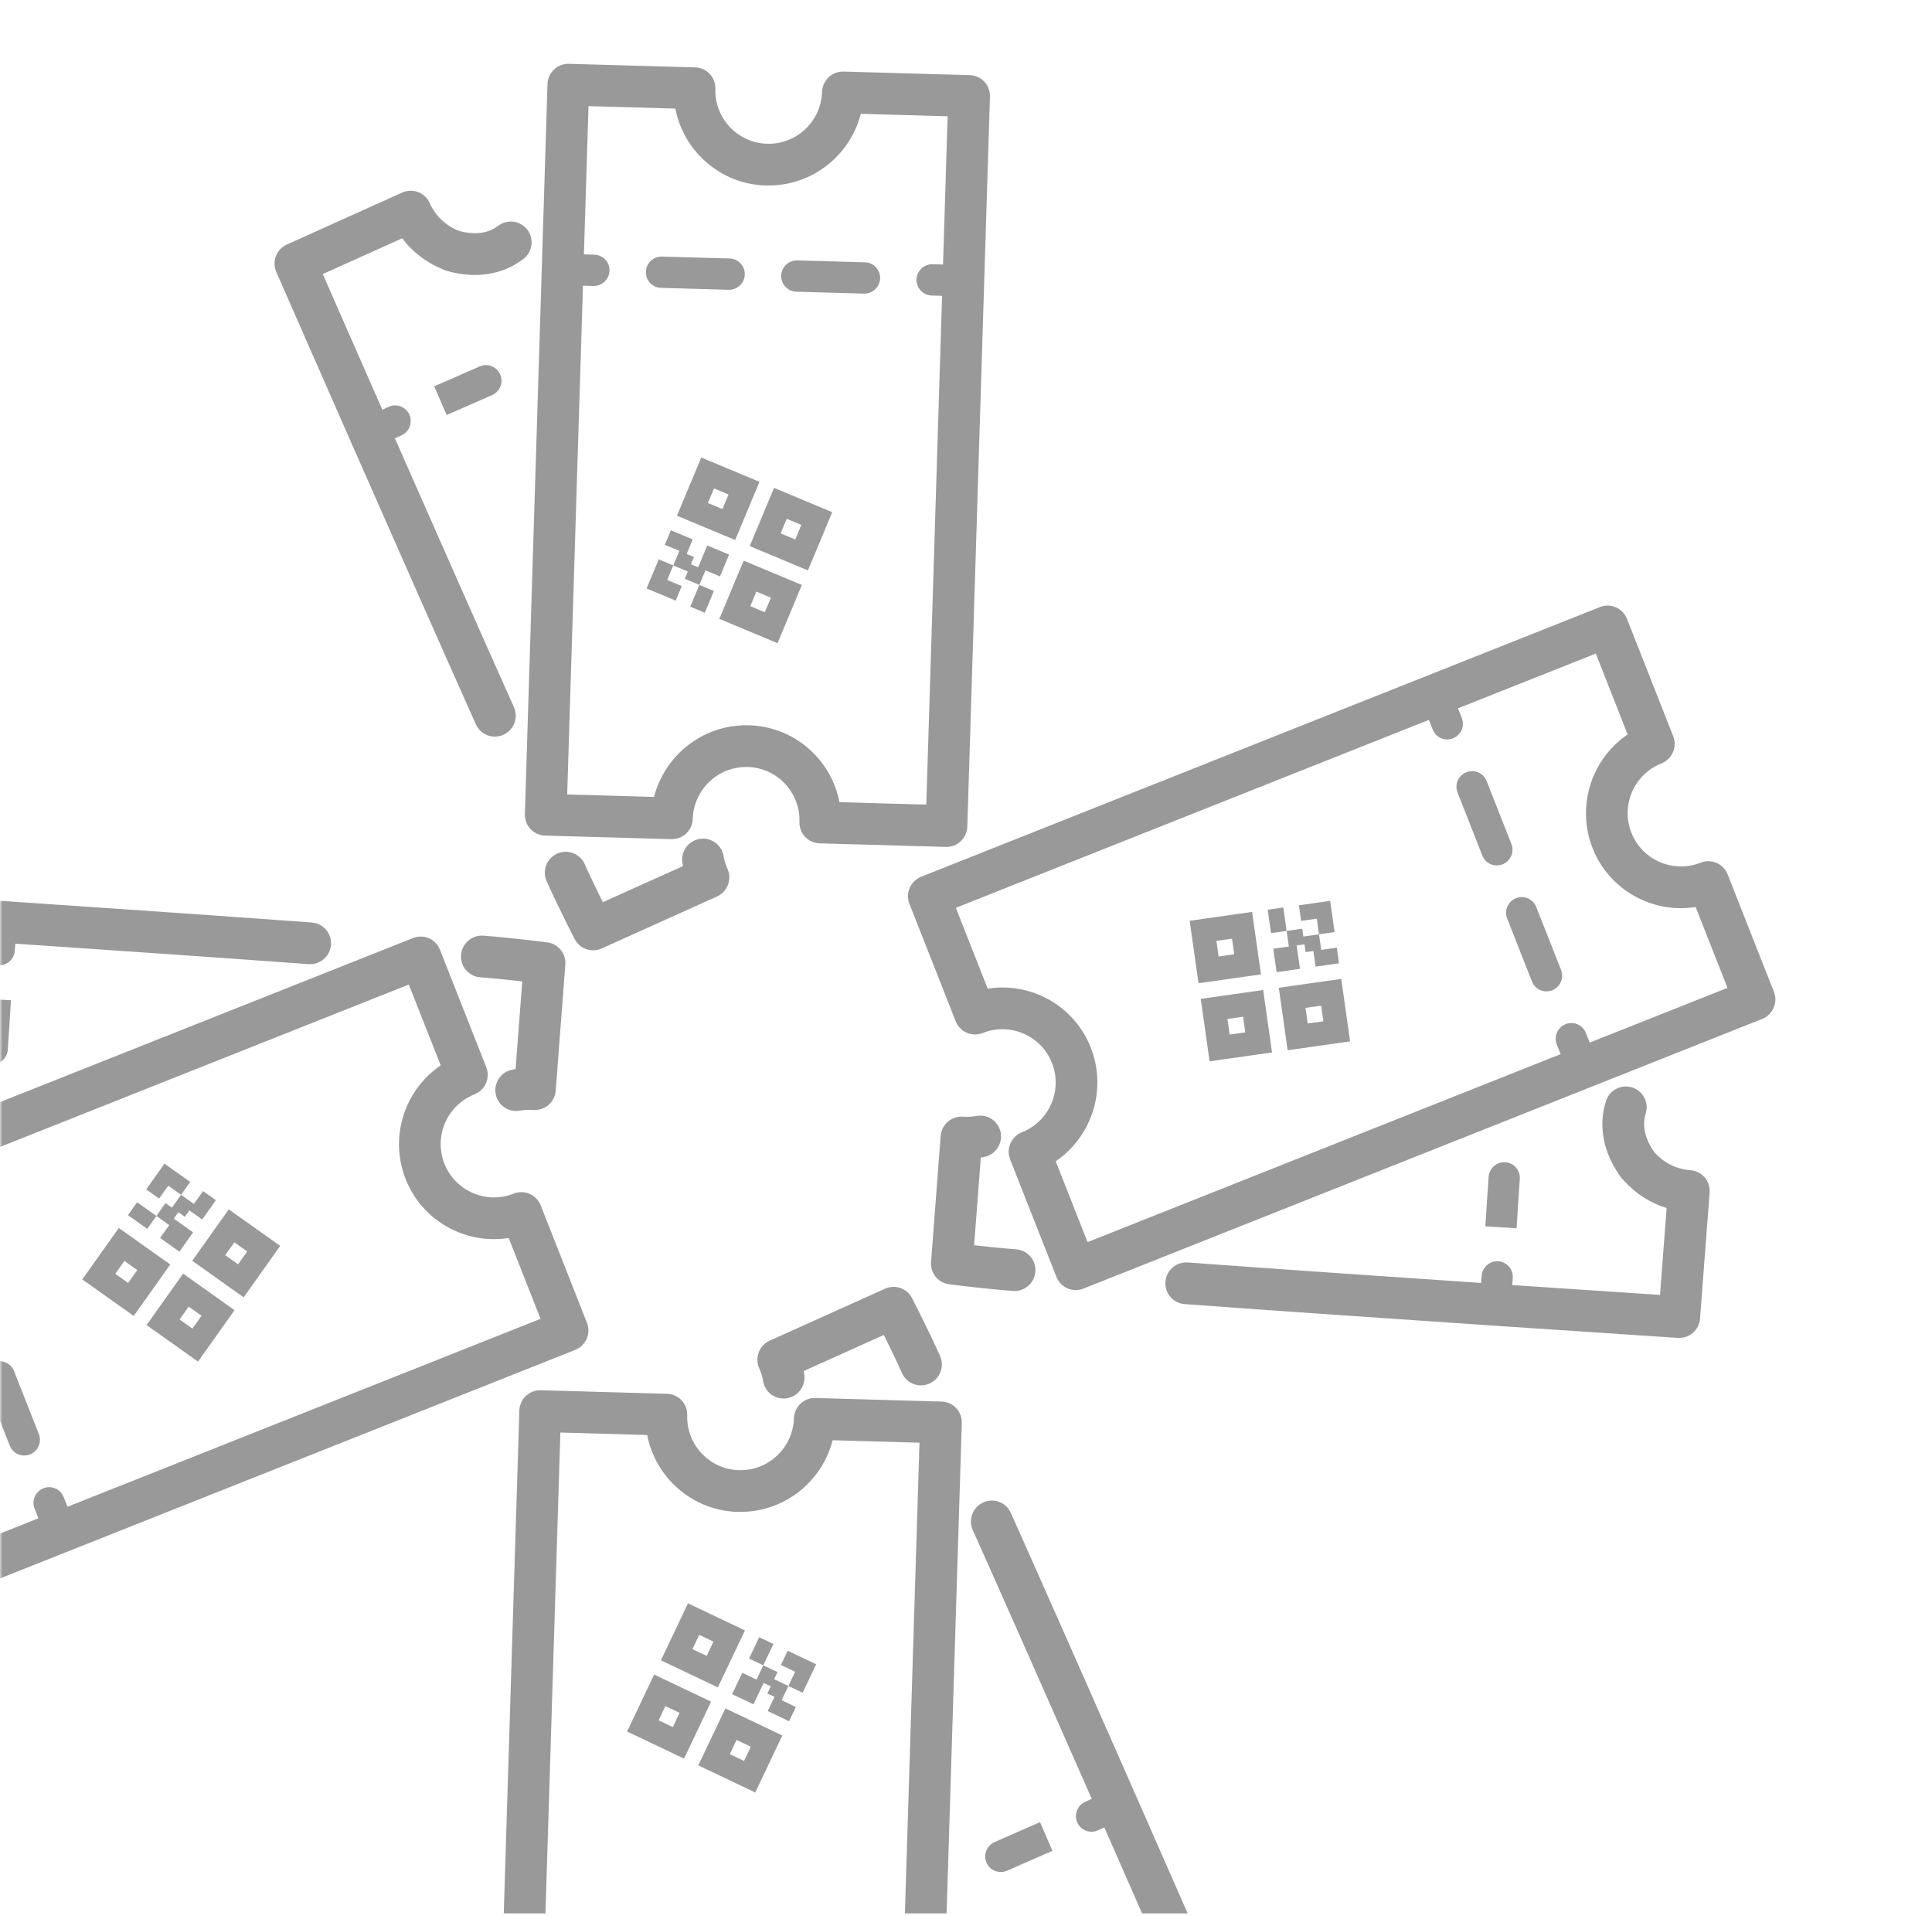 <svg xmlns="http://www.w3.org/2000/svg" xmlns:xlink="http://www.w3.org/1999/xlink" width="482" zoomAndPan="magnify" viewBox="0 0 361.5 358.5" height="478" preserveAspectRatio="xMidYMid meet" version="1.0"><defs><filter x="0%" y="0%" width="100%" height="100%" id="843566000a"><feColorMatrix values="0 0 0 0 1 0 0 0 0 1 0 0 0 0 1 0 0 0 1 0" color-interpolation-filters="sRGB"/></filter><clipPath id="dbcb7b172a"><path d="M 0.004 0 L 361 0 L 361 358 L 0.004 358 Z M 0.004 0 " clip-rule="nonzero"/></clipPath><mask id="fb5a780179"><g filter="url(#843566000a)"><rect x="-36.15" width="433.8" fill="#000000" y="-35.85" height="430.2" fill-opacity="0.4"/></g></mask><clipPath id="900fa6f797"><path d="M 0.004 0 L 361 0 L 361 358 L 0.004 358 Z M 0.004 0 " clip-rule="nonzero"/></clipPath><clipPath id="3519667b88"><path d="M 92 260 L 180 260 L 180 358 L 92 358 Z M 92 260 " clip-rule="nonzero"/></clipPath><clipPath id="16b4d8e4e6"><path d="M 269.332 310.773 L 167.82 455.449 L 29.895 358.672 L 131.402 214 Z M 269.332 310.773 " clip-rule="nonzero"/></clipPath><clipPath id="6cd4aab2de"><path d="M 269.332 310.773 L 167.82 455.449 L 29.895 358.672 L 131.402 214 Z M 269.332 310.773 " clip-rule="nonzero"/></clipPath><clipPath id="d9f9c64230"><path d="M 269.332 310.773 L 167.82 455.449 L 29.895 358.672 L 131.402 214 Z M 269.332 310.773 " clip-rule="nonzero"/></clipPath><clipPath id="777318fb06"><path d="M 178 280 L 227 280 L 227 358 L 178 358 Z M 178 280 " clip-rule="nonzero"/></clipPath><clipPath id="fed3ab2efa"><path d="M 269.332 310.773 L 167.82 455.449 L 29.895 358.672 L 131.402 214 Z M 269.332 310.773 " clip-rule="nonzero"/></clipPath><clipPath id="fc5db6a3ba"><path d="M 269.332 310.773 L 167.82 455.449 L 29.895 358.672 L 131.402 214 Z M 269.332 310.773 " clip-rule="nonzero"/></clipPath><clipPath id="5ebe8c506d"><path d="M 269.332 310.773 L 167.82 455.449 L 29.895 358.672 L 131.402 214 Z M 269.332 310.773 " clip-rule="nonzero"/></clipPath><clipPath id="d58e92c06e"><path d="M 141 240 L 177 240 L 177 262 L 141 262 Z M 141 240 " clip-rule="nonzero"/></clipPath><clipPath id="c944753345"><path d="M 269.332 310.773 L 167.82 455.449 L 29.895 358.672 L 131.402 214 Z M 269.332 310.773 " clip-rule="nonzero"/></clipPath><clipPath id="301f31dfeb"><path d="M 269.332 310.773 L 167.82 455.449 L 29.895 358.672 L 131.402 214 Z M 269.332 310.773 " clip-rule="nonzero"/></clipPath><clipPath id="c619d1996f"><path d="M 269.332 310.773 L 167.82 455.449 L 29.895 358.672 L 131.402 214 Z M 269.332 310.773 " clip-rule="nonzero"/></clipPath><clipPath id="8e1ee9ff18"><path d="M 184 340 L 197 340 L 197 351 L 184 351 Z M 184 340 " clip-rule="nonzero"/></clipPath><clipPath id="fc65d0b558"><path d="M 269.332 310.773 L 167.82 455.449 L 29.895 358.672 L 131.402 214 Z M 269.332 310.773 " clip-rule="nonzero"/></clipPath><clipPath id="9bdf9f6601"><path d="M 269.332 310.773 L 167.82 455.449 L 29.895 358.672 L 131.402 214 Z M 269.332 310.773 " clip-rule="nonzero"/></clipPath><clipPath id="86db0695fc"><path d="M 269.332 310.773 L 167.82 455.449 L 29.895 358.672 L 131.402 214 Z M 269.332 310.773 " clip-rule="nonzero"/></clipPath><clipPath id="c448864754"><path d="M 0.004 106 L 144 106 L 144 349 L 0.004 349 Z M 0.004 106 " clip-rule="nonzero"/></clipPath><clipPath id="17b15fd723"><path d="M 143.172 203.582 L 41.66 348.258 L -96.266 251.48 L 5.242 106.805 Z M 143.172 203.582 " clip-rule="nonzero"/></clipPath><clipPath id="f6c5567ef0"><path d="M 0.004 69 L 111 69 L 111 198 L 0.004 198 Z M 0.004 69 " clip-rule="nonzero"/></clipPath><clipPath id="c4c4602338"><path d="M 143.172 97.582 L 41.66 242.258 L -96.266 145.48 L 5.242 0.805 Z M 143.172 97.582 " clip-rule="nonzero"/></clipPath><clipPath id="4ffcbf3cf2"><path d="M 4.973 0.617 L -96.535 145.293 L 41.391 242.066 L 142.902 97.395 Z M 4.973 0.617 " clip-rule="nonzero"/></clipPath><clipPath id="720d6ab155"><path d="M 4.973 0.617 L -96.535 145.293 L 41.391 242.066 L 142.902 97.395 Z M 4.973 0.617 " clip-rule="nonzero"/></clipPath><clipPath id="4dd5323cba"><path d="M 0.004 148 L 8 148 L 8 167 L 0.004 167 Z M 0.004 148 " clip-rule="nonzero"/></clipPath><clipPath id="4acc110f47"><path d="M 143.172 97.582 L 41.66 242.258 L -96.266 145.48 L 5.242 0.805 Z M 143.172 97.582 " clip-rule="nonzero"/></clipPath><clipPath id="aaca1e06a7"><path d="M 4.973 0.617 L -96.535 145.293 L 41.391 242.066 L 142.902 97.395 Z M 4.973 0.617 " clip-rule="nonzero"/></clipPath><clipPath id="058051b04d"><path d="M 4.973 0.617 L -96.535 145.293 L 41.391 242.066 L 142.902 97.395 Z M 4.973 0.617 " clip-rule="nonzero"/></clipPath><clipPath id="7341aed08d"><path d="M 0.004 60 L 62 60 L 62 108 L 0.004 108 Z M 0.004 60 " clip-rule="nonzero"/></clipPath><clipPath id="712f4e7292"><path d="M 143.172 97.582 L 41.66 242.258 L -96.266 145.48 L 5.242 0.805 Z M 143.172 97.582 " clip-rule="nonzero"/></clipPath><clipPath id="40cf468c8c"><path d="M 4.973 0.617 L -96.535 145.293 L 41.391 242.066 L 142.902 97.395 Z M 4.973 0.617 " clip-rule="nonzero"/></clipPath><clipPath id="a9f6d816e6"><path d="M 4.973 0.617 L -96.535 145.293 L 41.391 242.066 L 142.902 97.395 Z M 4.973 0.617 " clip-rule="nonzero"/></clipPath><clipPath id="a665d181aa"><path d="M 86 69 L 106 69 L 106 102 L 86 102 Z M 86 69 " clip-rule="nonzero"/></clipPath><clipPath id="e93f072d79"><path d="M 143.172 97.582 L 41.66 242.258 L -96.266 145.48 L 5.242 0.805 Z M 143.172 97.582 " clip-rule="nonzero"/></clipPath><clipPath id="e4305c05ad"><path d="M 4.973 0.617 L -96.535 145.293 L 41.391 242.066 L 142.902 97.395 Z M 4.973 0.617 " clip-rule="nonzero"/></clipPath><clipPath id="4ec0d0a85f"><path d="M 4.973 0.617 L -96.535 145.293 L 41.391 242.066 L 142.902 97.395 Z M 4.973 0.617 " clip-rule="nonzero"/></clipPath><clipPath id="546f096e49"><path d="M 0.004 80 L 3 80 L 3 94 L 0.004 94 Z M 0.004 80 " clip-rule="nonzero"/></clipPath><clipPath id="8e34e7f0e3"><path d="M 143.172 97.582 L 41.66 242.258 L -96.266 145.48 L 5.242 0.805 Z M 143.172 97.582 " clip-rule="nonzero"/></clipPath><clipPath id="8345b3eb8e"><path d="M 4.973 0.617 L -96.535 145.293 L 41.391 242.066 L 142.902 97.395 Z M 4.973 0.617 " clip-rule="nonzero"/></clipPath><clipPath id="8b92beaa6e"><path d="M 4.973 0.617 L -96.535 145.293 L 41.391 242.066 L 142.902 97.395 Z M 4.973 0.617 " clip-rule="nonzero"/></clipPath><clipPath id="d222d84b73"><rect x="0" width="144" y="0" height="243"/></clipPath><clipPath id="560361c934"><path d="M 136 68 L 361 68 L 361 311 L 136 311 Z M 136 68 " clip-rule="nonzero"/></clipPath><clipPath id="eddd208b3f"><path d="M 376.418 165.441 L 274.91 310.113 L 136.98 213.34 L 238.492 68.664 Z M 376.418 165.441 " clip-rule="nonzero"/></clipPath><clipPath id="6e20065de8"><path d="M 33 45 L 197 45 L 197 174 L 33 174 Z M 33 45 " clip-rule="nonzero"/></clipPath><clipPath id="081f5ebc5a"><path d="M 240.418 97.441 L 138.91 242.113 L 0.98 145.34 L 102.492 0.664 Z M 240.418 97.441 " clip-rule="nonzero"/></clipPath><clipPath id="84c27c93fb"><path d="M 139.016 241.961 L 240.527 97.289 L 102.598 0.512 L 1.09 145.188 Z M 139.016 241.961 " clip-rule="nonzero"/></clipPath><clipPath id="ce7f787097"><path d="M 139.016 241.961 L 240.527 97.289 L 102.598 0.512 L 1.09 145.188 Z M 139.016 241.961 " clip-rule="nonzero"/></clipPath><clipPath id="7df2b75858"><path d="M 136 76 L 148 76 L 148 94 L 136 94 Z M 136 76 " clip-rule="nonzero"/></clipPath><clipPath id="402362de68"><path d="M 240.418 97.441 L 138.91 242.113 L 0.98 145.34 L 102.492 0.664 Z M 240.418 97.441 " clip-rule="nonzero"/></clipPath><clipPath id="3e8c4fae86"><path d="M 139.016 241.961 L 240.527 97.289 L 102.598 0.512 L 1.09 145.188 Z M 139.016 241.961 " clip-rule="nonzero"/></clipPath><clipPath id="8f90818020"><path d="M 139.016 241.961 L 240.527 97.289 L 102.598 0.512 L 1.09 145.188 Z M 139.016 241.961 " clip-rule="nonzero"/></clipPath><clipPath id="21c6971975"><path d="M 145 99 L 157 99 L 157 118 L 145 118 Z M 145 99 " clip-rule="nonzero"/></clipPath><clipPath id="5463ad9a5d"><path d="M 240.418 97.441 L 138.91 242.113 L 0.98 145.34 L 102.492 0.664 Z M 240.418 97.441 " clip-rule="nonzero"/></clipPath><clipPath id="0b350ac4eb"><path d="M 139.016 241.961 L 240.527 97.289 L 102.598 0.512 L 1.09 145.188 Z M 139.016 241.961 " clip-rule="nonzero"/></clipPath><clipPath id="5ea829059d"><path d="M 139.016 241.961 L 240.527 97.289 L 102.598 0.512 L 1.09 145.188 Z M 139.016 241.961 " clip-rule="nonzero"/></clipPath><clipPath id="65a1ef299a"><path d="M 82 135 L 184 135 L 184 183 L 82 183 Z M 82 135 " clip-rule="nonzero"/></clipPath><clipPath id="de9586d1c8"><path d="M 240.418 97.441 L 138.91 242.113 L 0.98 145.34 L 102.492 0.664 Z M 240.418 97.441 " clip-rule="nonzero"/></clipPath><clipPath id="c8cc72fc95"><path d="M 139.016 241.961 L 240.527 97.289 L 102.598 0.512 L 1.09 145.188 Z M 139.016 241.961 " clip-rule="nonzero"/></clipPath><clipPath id="3d8bf3b34c"><path d="M 139.016 241.961 L 240.527 97.289 L 102.598 0.512 L 1.09 145.188 Z M 139.016 241.961 " clip-rule="nonzero"/></clipPath><clipPath id="f87b835024"><path d="M 38 140 L 58 140 L 58 174 L 38 174 Z M 38 140 " clip-rule="nonzero"/></clipPath><clipPath id="a814bf96b7"><path d="M 240.418 97.441 L 138.91 242.113 L 0.98 145.34 L 102.492 0.664 Z M 240.418 97.441 " clip-rule="nonzero"/></clipPath><clipPath id="e1bf1be8a7"><path d="M 139.016 241.961 L 240.527 97.289 L 102.598 0.512 L 1.09 145.188 Z M 139.016 241.961 " clip-rule="nonzero"/></clipPath><clipPath id="9013f90626"><path d="M 139.016 241.961 L 240.527 97.289 L 102.598 0.512 L 1.09 145.188 Z M 139.016 241.961 " clip-rule="nonzero"/></clipPath><clipPath id="70d839f01a"><path d="M 141 149 L 149 149 L 149 162 L 141 162 Z M 141 149 " clip-rule="nonzero"/></clipPath><clipPath id="8dd007708f"><path d="M 240.418 97.441 L 138.91 242.113 L 0.98 145.34 L 102.492 0.664 Z M 240.418 97.441 " clip-rule="nonzero"/></clipPath><clipPath id="989c510e45"><path d="M 139.016 241.961 L 240.527 97.289 L 102.598 0.512 L 1.09 145.188 Z M 139.016 241.961 " clip-rule="nonzero"/></clipPath><clipPath id="252521f4f0"><path d="M 139.016 241.961 L 240.527 97.289 L 102.598 0.512 L 1.09 145.188 Z M 139.016 241.961 " clip-rule="nonzero"/></clipPath><clipPath id="b693ebabe6"><rect x="0" width="225" y="0" height="243"/></clipPath><clipPath id="86145f011a"><path d="M 9 0 L 249 0 L 249 205 L 9 205 Z M 9 0 " clip-rule="nonzero"/></clipPath><clipPath id="979bbcd877"><path d="M 248.445 60.219 L 146.934 204.891 L 9.008 108.117 L 110.516 -36.559 Z M 248.445 60.219 " clip-rule="nonzero"/></clipPath><clipPath id="7e7c0f801f"><path d="M 89 11 L 177 11 L 177 159 L 89 159 Z M 89 11 " clip-rule="nonzero"/></clipPath><clipPath id="eed890dadb"><path d="M 239.445 60.219 L 137.934 204.891 L 0.008 108.117 L 101.516 -36.559 Z M 239.445 60.219 " clip-rule="nonzero"/></clipPath><clipPath id="45b7905046"><path d="M -0.156 107.773 L 101.355 -36.898 L 239.281 59.879 L 137.77 204.551 Z M -0.156 107.773 " clip-rule="nonzero"/></clipPath><clipPath id="9699b248fc"><path d="M -0.156 107.773 L 101.355 -36.898 L 239.281 59.879 L 137.77 204.551 Z M -0.156 107.773 " clip-rule="nonzero"/></clipPath><clipPath id="1015a1ae34"><path d="M 137 48 L 156 48 L 156 55 L 137 55 Z M 137 48 " clip-rule="nonzero"/></clipPath><clipPath id="6d88152edb"><path d="M 239.445 60.219 L 137.934 204.891 L 0.008 108.117 L 101.516 -36.559 Z M 239.445 60.219 " clip-rule="nonzero"/></clipPath><clipPath id="b8e3cd03d8"><path d="M -0.156 107.773 L 101.355 -36.898 L 239.281 59.879 L 137.77 204.551 Z M -0.156 107.773 " clip-rule="nonzero"/></clipPath><clipPath id="a669b54813"><path d="M -0.156 107.773 L 101.355 -36.898 L 239.281 59.879 L 137.77 204.551 Z M -0.156 107.773 " clip-rule="nonzero"/></clipPath><clipPath id="9c343575d4"><path d="M 111 48 L 131 48 L 131 55 L 111 55 Z M 111 48 " clip-rule="nonzero"/></clipPath><clipPath id="713178a3e4"><path d="M 239.445 60.219 L 137.934 204.891 L 0.008 108.117 L 101.516 -36.559 Z M 239.445 60.219 " clip-rule="nonzero"/></clipPath><clipPath id="fe651d3bcc"><path d="M -0.156 107.773 L 101.355 -36.898 L 239.281 59.879 L 137.77 204.551 Z M -0.156 107.773 " clip-rule="nonzero"/></clipPath><clipPath id="a0388b1c35"><path d="M -0.156 107.773 L 101.355 -36.898 L 239.281 59.879 L 137.77 204.551 Z M -0.156 107.773 " clip-rule="nonzero"/></clipPath><clipPath id="d661328714"><path d="M 42 35 L 91 35 L 91 138 L 42 138 Z M 42 35 " clip-rule="nonzero"/></clipPath><clipPath id="5806bcbf7d"><path d="M 239.445 60.219 L 137.934 204.891 L 0.008 108.117 L 101.516 -36.559 Z M 239.445 60.219 " clip-rule="nonzero"/></clipPath><clipPath id="3f6f2a1cb0"><path d="M -0.156 107.773 L 101.355 -36.898 L 239.281 59.879 L 137.77 204.551 Z M -0.156 107.773 " clip-rule="nonzero"/></clipPath><clipPath id="b1152cb7d0"><path d="M -0.156 107.773 L 101.355 -36.898 L 239.281 59.879 L 137.77 204.551 Z M -0.156 107.773 " clip-rule="nonzero"/></clipPath><clipPath id="b3ea664c70"><path d="M 92 156 L 128 156 L 128 178 L 92 178 Z M 92 156 " clip-rule="nonzero"/></clipPath><clipPath id="a9abe7f7c8"><path d="M 239.445 60.219 L 137.934 204.891 L 0.008 108.117 L 101.516 -36.559 Z M 239.445 60.219 " clip-rule="nonzero"/></clipPath><clipPath id="c86451acc9"><path d="M -0.156 107.773 L 101.355 -36.898 L 239.281 59.879 L 137.77 204.551 Z M -0.156 107.773 " clip-rule="nonzero"/></clipPath><clipPath id="9287337a8b"><path d="M -0.156 107.773 L 101.355 -36.898 L 239.281 59.879 L 137.77 204.551 Z M -0.156 107.773 " clip-rule="nonzero"/></clipPath><clipPath id="221a8b8a7b"><path d="M 72 68 L 85 68 L 85 78 L 72 78 Z M 72 68 " clip-rule="nonzero"/></clipPath><clipPath id="8c3c5afb28"><path d="M 239.445 60.219 L 137.934 204.891 L 0.008 108.117 L 101.516 -36.559 Z M 239.445 60.219 " clip-rule="nonzero"/></clipPath><clipPath id="5c213d5c72"><path d="M -0.156 107.773 L 101.355 -36.898 L 239.281 59.879 L 137.77 204.551 Z M -0.156 107.773 " clip-rule="nonzero"/></clipPath><clipPath id="a36ccc54d3"><path d="M -0.156 107.773 L 101.355 -36.898 L 239.281 59.879 L 137.77 204.551 Z M -0.156 107.773 " clip-rule="nonzero"/></clipPath><clipPath id="d6833de7a7"><rect x="0" width="240" y="0" height="205"/></clipPath><clipPath id="25895eeb24"><path d="M 117 299 L 153 299 L 153 336 L 117 336 Z M 117 299 " clip-rule="nonzero"/></clipPath><clipPath id="76a5c7ac50"><path d="M 117.332 323.953 L 128.73 299.969 L 152.715 311.367 L 141.316 335.352 Z M 117.332 323.953 " clip-rule="nonzero"/></clipPath><clipPath id="4a67aff932"><path d="M 117.332 323.953 L 128.73 299.969 L 152.715 311.367 L 141.316 335.352 Z M 117.332 323.953 " clip-rule="nonzero"/></clipPath><clipPath id="186267a068"><path d="M 117.332 323.953 L 128.73 299.969 L 152.715 311.367 L 141.316 335.352 Z M 117.332 323.953 " clip-rule="nonzero"/></clipPath><clipPath id="6b3043dd18"><path d="M 15 217 L 53 217 L 53 255 L 15 255 Z M 15 217 " clip-rule="nonzero"/></clipPath><clipPath id="7209b44916"><path d="M 37.051 254.742 L 15.398 239.363 L 30.777 217.711 L 52.43 233.094 Z M 37.051 254.742 " clip-rule="nonzero"/></clipPath><clipPath id="a9e3ea043a"><path d="M 37.051 254.742 L 15.398 239.363 L 30.777 217.711 L 52.43 233.094 Z M 37.051 254.742 " clip-rule="nonzero"/></clipPath><clipPath id="4678a50b77"><path d="M 37.051 254.742 L 15.398 239.363 L 30.777 217.711 L 52.43 233.094 Z M 37.051 254.742 " clip-rule="nonzero"/></clipPath><clipPath id="268844999b"><path d="M 120 85 L 156 85 L 156 121 L 120 121 Z M 120 85 " clip-rule="nonzero"/></clipPath><clipPath id="a1df413537"><path d="M 155.723 95.824 L 145.488 120.332 L 120.984 110.098 L 131.215 85.594 Z M 155.723 95.824 " clip-rule="nonzero"/></clipPath><clipPath id="12fc5a1c35"><path d="M 155.723 95.824 L 145.488 120.332 L 120.984 110.098 L 131.215 85.594 Z M 155.723 95.824 " clip-rule="nonzero"/></clipPath><clipPath id="358c2c87de"><path d="M 155.723 95.824 L 145.488 120.332 L 120.984 110.098 L 131.215 85.594 Z M 155.723 95.824 " clip-rule="nonzero"/></clipPath><clipPath id="4f41cb7007"><path d="M 222 168 L 253 168 L 253 199 L 222 199 Z M 222 168 " clip-rule="nonzero"/></clipPath><clipPath id="2923bf01cc"><path d="M 226.328 198.559 L 222.598 172.266 L 248.891 168.539 L 252.621 194.832 Z M 226.328 198.559 " clip-rule="nonzero"/></clipPath><clipPath id="939f7a449c"><path d="M 226.328 198.559 L 222.598 172.266 L 248.891 168.539 L 252.621 194.832 Z M 226.328 198.559 " clip-rule="nonzero"/></clipPath><clipPath id="a3a63a5867"><path d="M 226.328 198.559 L 222.598 172.266 L 248.891 168.539 L 252.621 194.832 Z M 226.328 198.559 " clip-rule="nonzero"/></clipPath><clipPath id="014038eabe"><rect x="0" width="361" y="0" height="358"/></clipPath><clipPath id="0e626fabab"><rect x="0" width="361" y="0" height="358"/></clipPath></defs><g clip-path="url(#dbcb7b172a)"><g mask="url(#fb5a780179)"><g transform="matrix(1, 0, 0, 1, 0, 0)"><g clip-path="url(#0e626fabab)"><g clip-path="url(#900fa6f797)"><g transform="matrix(1, 0, 0, 1, 0, 0)"><g clip-path="url(#014038eabe)"><g clip-path="url(#3519667b88)"><g clip-path="url(#16b4d8e4e6)"><g clip-path="url(#6cd4aab2de)"><g clip-path="url(#d9f9c64230)"><path fill="#000000" d="M 128.586 264.781 C 128.656 262.625 126.965 260.828 124.812 260.766 L 101.195 260.098 C 100.16 260.07 99.156 260.453 98.402 261.164 C 98.207 261.348 98.035 261.547 97.883 261.762 C 97.449 262.383 97.199 263.121 97.176 263.891 L 92.941 400.477 C 92.91 401.512 93.289 402.516 94 403.27 C 94.707 404.02 95.688 404.461 96.719 404.492 L 120.336 405.156 C 121.371 405.188 122.375 404.801 123.129 404.09 C 123.879 403.379 124.324 402.398 124.355 401.363 C 124.418 399.406 125.043 397.523 126.16 395.926 C 128.105 393.156 131.277 391.559 134.648 391.656 C 140.152 391.809 144.488 396.418 144.32 401.93 C 144.285 402.965 144.664 403.969 145.375 404.719 C 146.082 405.473 147.062 405.91 148.094 405.941 L 171.711 406.605 C 173.863 406.668 175.664 404.973 175.73 402.816 L 179.965 266.23 C 180.031 264.074 178.34 262.277 176.188 262.219 L 152.57 261.551 C 151.535 261.52 150.531 261.902 149.777 262.613 C 149.027 263.328 148.586 264.305 148.551 265.344 C 148.492 267.305 147.867 269.184 146.746 270.781 C 144.801 273.551 141.629 275.148 138.262 275.055 C 132.758 274.898 128.418 270.289 128.586 264.781 Z M 153.125 275.258 C 154.367 273.488 155.266 271.523 155.797 269.453 L 172.047 269.914 L 169.098 365.105 L 167.148 365.051 C 166.125 365.02 165.211 365.52 164.664 366.301 C 164.344 366.754 164.152 367.301 164.133 367.895 C 164.082 369.512 165.352 370.859 166.965 370.902 L 168.914 370.957 L 168.055 398.691 L 151.805 398.234 C 150.27 390.242 143.352 384.09 134.891 383.848 C 128.887 383.68 123.242 386.52 119.781 391.449 C 118.543 393.219 117.641 395.184 117.109 397.254 L 100.859 396.793 L 101.719 369.062 L 103.668 369.117 C 105.281 369.164 106.629 367.891 106.684 366.27 C 106.734 364.656 105.465 363.309 103.852 363.262 L 101.902 363.207 L 104.852 268.012 L 121.102 268.473 C 122.637 276.465 129.555 282.617 138.02 282.859 C 144.02 283.027 149.664 280.188 153.125 275.258 Z M 153.125 275.258 " fill-opacity="1" fill-rule="nonzero"/></g></g></g></g><g clip-path="url(#777318fb06)"><g clip-path="url(#fed3ab2efa)"><g clip-path="url(#fc5db6a3ba)"><g clip-path="url(#5ebe8c506d)"><path fill="#000000" d="M 197.777 380.562 C 198.656 382.527 200.961 383.406 202.926 382.52 L 224.496 372.805 C 226.453 371.918 227.332 369.629 226.477 367.668 C 226.242 367.137 203.039 314.129 189.133 283.039 C 188.254 281.074 185.949 280.199 183.98 281.086 C 183.316 281.383 182.773 281.848 182.387 282.402 C 181.621 283.492 181.43 284.949 182.012 286.25 C 188.504 300.762 197.023 320.051 204.281 336.547 L 203.051 337.102 C 202.551 337.328 202.148 337.672 201.855 338.094 C 201.281 338.91 201.141 340 201.574 340.977 C 202.234 342.449 203.965 343.105 205.438 342.441 L 206.637 341.902 C 211.555 353.078 215.66 362.438 217.777 367.273 L 202.914 373.969 C 201.008 371.406 198.422 369.438 195.402 368.207 C 195.375 368.191 195.344 368.18 195.312 368.168 C 195.18 368.113 195.055 368.039 194.922 367.988 C 194.875 367.969 194.828 367.965 194.785 367.953 C 194.738 367.938 194.699 367.91 194.652 367.898 C 189.27 366.32 184.152 367.102 180.242 370.102 C 179.914 370.348 179.641 370.641 179.418 370.961 C 178.465 372.32 178.449 374.191 179.508 375.574 C 180.816 377.285 183.262 377.605 184.977 376.293 C 186.82 374.879 189.406 374.551 192.27 375.352 C 194.738 376.301 196.695 378.145 197.777 380.562 Z M 197.777 380.562 " fill-opacity="1" fill-rule="nonzero"/></g></g></g></g><g clip-path="url(#d58e92c06e)"><g clip-path="url(#c944753345)"><g clip-path="url(#301f31dfeb)"><g clip-path="url(#c619d1996f)"><path fill="#000000" d="M 173.926 258.844 C 175.895 257.953 176.773 255.645 175.895 253.68 C 173.781 248.957 170.781 243.113 170.652 242.871 C 169.707 241.027 167.484 240.254 165.594 241.105 L 144.023 250.82 C 143.375 251.113 142.824 251.57 142.426 252.141 C 142.238 252.406 142.086 252.691 141.973 253 C 141.602 253.969 141.633 255.043 142.055 255.988 C 142.402 256.762 142.648 257.574 142.789 258.406 C 143.148 260.531 145.16 261.957 147.281 261.594 C 149.406 261.227 150.836 259.211 150.48 257.086 C 150.449 256.895 150.414 256.703 150.375 256.512 L 165.375 249.754 C 166.402 251.82 167.719 254.535 168.773 256.887 C 169.652 258.852 171.957 259.73 173.926 258.844 Z M 173.926 258.844 " fill-opacity="1" fill-rule="nonzero"/></g></g></g></g><g clip-path="url(#8e1ee9ff18)"><g clip-path="url(#fc65d0b558)"><g clip-path="url(#9bdf9f6601)"><g clip-path="url(#86db0695fc)"><path fill="#000000" d="M 196.926 346.277 L 194.605 340.906 C 194.605 340.906 187.406 344.039 186.074 344.641 C 185.574 344.867 185.168 345.211 184.875 345.629 C 184.305 346.449 184.16 347.539 184.598 348.516 C 185.258 349.988 186.988 350.645 188.461 349.98 C 189.785 349.383 196.922 346.277 196.926 346.277 Z M 196.926 346.277 " fill-opacity="1" fill-rule="nonzero"/></g></g></g></g><g clip-path="url(#c448864754)"><g clip-path="url(#17b15fd723)"><g transform="matrix(1, 0, 0, 1, 0, 106)"><g clip-path="url(#d222d84b73)"><g clip-path="url(#f6c5567ef0)"><g clip-path="url(#c4c4602338)"><g clip-path="url(#4ffcbf3cf2)"><g clip-path="url(#720d6ab155)"><path fill="#000000" d="M 96.105 117.316 C 98.113 116.52 100.375 117.5 101.164 119.504 L 109.828 141.484 C 110.207 142.445 110.188 143.52 109.777 144.473 C 109.668 144.715 109.539 144.949 109.387 145.164 C 108.953 145.781 108.344 146.27 107.629 146.551 L -19.367 197 C -20.332 197.383 -21.406 197.367 -22.355 196.957 C -23.301 196.547 -24.047 195.777 -24.43 194.816 L -33.09 172.836 C -33.469 171.871 -33.449 170.797 -33.039 169.844 C -32.621 168.898 -31.855 168.148 -30.891 167.766 C -29.07 167.039 -27.512 165.812 -26.391 164.215 C -24.449 161.445 -24.023 157.918 -25.262 154.785 C -27.281 149.66 -33.09 147.148 -38.211 149.184 C -39.176 149.566 -40.246 149.551 -41.195 149.141 C -42.145 148.73 -42.891 147.961 -43.27 147 L -51.934 125.016 C -52.723 123.012 -51.738 120.742 -49.734 119.945 L 77.266 69.5 C 79.27 68.703 81.535 69.68 82.324 71.684 L 90.984 93.664 C 91.363 94.629 91.344 95.703 90.934 96.652 C 90.52 97.602 89.75 98.352 88.785 98.734 C 86.965 99.461 85.406 100.688 84.285 102.285 C 82.34 105.055 81.918 108.582 83.156 111.715 C 85.172 116.84 90.984 119.352 96.105 117.316 Z M 77.906 97.809 C 79.148 96.039 80.691 94.523 82.457 93.32 L 76.496 78.195 L -12.016 113.355 L -11.301 115.168 C -10.926 116.121 -11.082 117.152 -11.633 117.93 C -11.949 118.383 -12.398 118.754 -12.949 118.973 C -14.453 119.57 -16.152 118.836 -16.742 117.332 L -17.457 115.52 L -43.246 125.762 L -37.285 140.887 C -29.246 139.609 -21.109 144.023 -18 151.898 C -15.801 157.484 -16.555 163.762 -20.012 168.691 C -21.254 170.461 -22.793 171.977 -24.559 173.18 L -18.598 188.305 L 7.188 178.059 L 6.473 176.246 C 5.879 174.742 6.621 173.047 8.121 172.441 C 9.625 171.848 11.324 172.582 11.914 174.082 L 12.629 175.898 L 101.141 140.738 L 95.18 125.613 C 87.141 126.887 79.004 122.477 75.898 114.598 C 73.695 109.016 74.449 102.738 77.906 97.809 Z M 77.906 97.809 " fill-opacity="1" fill-rule="nonzero"/></g></g></g></g><g clip-path="url(#4dd5323cba)"><g clip-path="url(#4acc110f47)"><g clip-path="url(#aaca1e06a7)"><g clip-path="url(#058051b04d)"><path fill="#000000" d="M 7.27 162.301 C 7.645 163.25 7.488 164.281 6.941 165.062 C 6.621 165.516 6.172 165.887 5.621 166.105 C 4.117 166.699 2.418 165.965 1.828 164.465 L -2.816 152.68 C -3.406 151.176 -2.664 149.477 -1.164 148.875 C 0.336 148.281 2.035 149.016 2.629 150.516 Z M 7.27 162.301 " fill-opacity="1" fill-rule="nonzero"/></g></g></g></g><g clip-path="url(#7341aed08d)"><g clip-path="url(#712f4e7292)"><g clip-path="url(#40cf468c8c)"><g clip-path="url(#a9f6d816e6)"><path fill="#000000" d="M -36.309 91.648 C -38.453 91.488 -40.062 89.617 -39.898 87.469 L -38.102 63.879 C -37.938 61.738 -36.082 60.133 -33.945 60.27 C -33.367 60.309 24.371 64.098 58.34 66.594 C 60.484 66.754 62.094 68.625 61.93 70.773 C 61.875 71.504 61.625 72.168 61.234 72.723 C 60.469 73.816 59.164 74.488 57.742 74.383 C 41.887 73.215 20.852 71.77 2.867 70.555 L 2.766 71.898 C 2.723 72.445 2.535 72.945 2.242 73.363 C 1.668 74.18 0.691 74.684 -0.375 74.605 C -1.984 74.488 -3.191 73.082 -3.066 71.473 L -2.969 70.16 C -15.148 69.34 -25.348 68.664 -30.617 68.316 L -31.855 84.574 C -28.797 85.496 -26.066 87.254 -23.883 89.676 C -23.855 89.695 -23.836 89.723 -23.812 89.746 C -23.715 89.852 -23.605 89.941 -23.512 90.055 C -23.48 90.09 -23.461 90.133 -23.43 90.168 C -23.402 90.207 -23.363 90.234 -23.336 90.273 C -20.02 94.801 -19.016 99.879 -20.504 104.574 C -20.629 104.965 -20.809 105.324 -21.031 105.645 C -21.984 107.004 -23.742 107.652 -25.402 107.125 C -27.453 106.48 -28.59 104.289 -27.938 102.23 C -27.234 100.016 -27.809 97.473 -29.535 95.051 C -31.27 93.055 -33.664 91.84 -36.309 91.648 Z M -36.309 91.648 " fill-opacity="1" fill-rule="nonzero"/></g></g></g></g><g clip-path="url(#a665d181aa)"><g clip-path="url(#e93f072d79)"><g clip-path="url(#e4305c05ad)"><g clip-path="url(#4ec0d0a85f)"><path fill="#000000" d="M 86.266 72.664 C 86.43 70.512 88.305 68.898 90.449 69.055 C 95.613 69.438 102.125 70.27 102.398 70.309 C 104.453 70.57 105.938 72.398 105.781 74.465 L 103.98 98.055 C 103.93 98.762 103.684 99.434 103.281 100.008 C 103.098 100.27 102.879 100.512 102.633 100.723 C 101.848 101.402 100.824 101.738 99.793 101.664 C 98.945 101.598 98.098 101.645 97.27 101.793 C 95.148 102.18 93.125 100.773 92.742 98.652 C 92.363 96.531 93.773 94.5 95.895 94.113 C 96.086 94.078 96.277 94.047 96.469 94.02 L 97.719 77.613 C 95.426 77.352 92.43 77.035 89.855 76.844 C 87.711 76.688 86.102 74.816 86.266 72.664 Z M 86.266 72.664 " fill-opacity="1" fill-rule="nonzero"/></g></g></g></g><g clip-path="url(#546f096e49)"><g clip-path="url(#8e34e7f0e3)"><g clip-path="url(#8345b3eb8e)"><g clip-path="url(#8b92beaa6e)"><path fill="#000000" d="M -3.777 80.785 L 2.059 81.137 C 2.059 81.137 1.562 88.973 1.453 90.43 C 1.41 90.977 1.223 91.473 0.93 91.891 C 0.355 92.711 -0.621 93.215 -1.688 93.137 C -3.297 93.016 -4.504 91.613 -4.383 90 C -4.27 88.551 -3.777 80.785 -3.777 80.785 Z M -3.777 80.785 " fill-opacity="1" fill-rule="nonzero"/></g></g></g></g></g></g></g></g><g clip-path="url(#560361c934)"><g clip-path="url(#eddd208b3f)"><g transform="matrix(1, 0, 0, 1, 136, 68)"><g clip-path="url(#b693ebabe6)"><g clip-path="url(#6e20065de8)"><g clip-path="url(#081f5ebc5a)"><g clip-path="url(#84c27c93fb)"><g clip-path="url(#ce7f787097)"><path fill="#000000" d="M 47.883 125.262 C 45.879 126.059 43.613 125.078 42.824 123.078 L 34.164 101.098 C 33.785 100.133 33.805 99.059 34.215 98.109 C 34.32 97.863 34.449 97.633 34.602 97.418 C 35.035 96.797 35.648 96.312 36.363 96.027 L 163.359 45.578 C 164.32 45.195 165.395 45.211 166.344 45.621 C 167.293 46.031 168.039 46.805 168.418 47.766 L 177.082 69.746 C 177.461 70.707 177.441 71.785 177.027 72.734 C 176.613 73.684 175.844 74.434 174.883 74.816 C 173.059 75.539 171.504 76.766 170.383 78.363 C 168.438 81.137 168.016 84.66 169.25 87.797 C 171.27 92.918 177.078 95.43 182.203 93.395 C 183.164 93.012 184.238 93.027 185.188 93.438 C 186.137 93.852 186.883 94.621 187.262 95.582 L 195.922 117.562 C 196.711 119.566 195.73 121.836 193.723 122.633 L 66.727 173.082 C 64.723 173.879 62.457 172.898 61.668 170.895 L 53.004 148.914 C 52.625 147.953 52.645 146.879 53.059 145.926 C 53.469 144.977 54.242 144.227 55.203 143.844 C 57.027 143.121 58.586 141.891 59.703 140.297 C 61.648 137.523 62.07 134 60.836 130.863 C 58.816 125.742 53.008 123.227 47.883 125.262 Z M 66.082 144.773 C 64.84 146.543 63.301 148.059 61.535 149.258 L 67.496 164.383 L 156.008 129.223 L 155.293 127.41 C 154.914 126.461 155.074 125.43 155.621 124.648 C 155.938 124.195 156.387 123.828 156.941 123.605 C 158.445 123.012 160.141 123.746 160.734 125.246 L 161.449 127.062 L 187.234 116.82 L 181.277 101.691 C 173.238 102.969 165.098 98.559 161.992 90.68 C 159.793 85.094 160.543 78.82 164.004 73.887 C 165.246 72.117 166.785 70.605 168.551 69.402 L 162.59 54.277 L 136.805 64.52 L 137.52 66.332 C 138.113 67.836 137.371 69.535 135.867 70.137 C 134.367 70.734 132.668 70 132.074 68.496 L 131.359 66.684 L 42.848 101.844 L 48.809 116.965 C 56.848 115.691 64.988 120.102 68.094 127.98 C 70.293 133.566 69.543 139.844 66.082 144.773 Z M 66.082 144.773 " fill-opacity="1" fill-rule="nonzero"/></g></g></g></g><g clip-path="url(#7df2b75858)"><g clip-path="url(#402362de68)"><g clip-path="url(#3e8c4fae86)"><g clip-path="url(#8f90818020)"><path fill="#000000" d="M 136.719 80.277 C 136.344 79.328 136.504 78.297 137.051 77.516 C 137.367 77.062 137.82 76.695 138.371 76.477 C 139.871 75.879 141.57 76.613 142.164 78.117 L 146.805 89.902 C 147.398 91.402 146.652 93.105 145.156 93.703 C 143.652 94.301 141.953 93.566 141.363 92.062 Z M 136.719 80.277 " fill-opacity="1" fill-rule="nonzero"/></g></g></g></g><g clip-path="url(#21c6971975)"><g clip-path="url(#5463ad9a5d)"><g clip-path="url(#0b350ac4eb)"><g clip-path="url(#5ea829059d)"><path fill="#000000" d="M 146.008 103.844 C 145.629 102.895 145.789 101.863 146.336 101.086 C 146.652 100.633 147.102 100.262 147.656 100.043 C 149.16 99.445 150.855 100.18 151.449 101.684 L 156.094 113.465 C 156.684 114.969 155.945 116.664 154.441 117.27 C 152.941 117.863 151.242 117.129 150.648 115.629 Z M 146.008 103.844 " fill-opacity="1" fill-rule="nonzero"/></g></g></g></g><g clip-path="url(#65a1ef299a)"><g clip-path="url(#de9586d1c8)"><g clip-path="url(#c8cc72fc95)"><g clip-path="url(#3d8bf3b34c)"><path fill="#000000" d="M 180.301 150.934 C 182.445 151.09 184.055 152.961 183.891 155.113 L 182.094 178.699 C 181.926 180.84 180.07 182.449 177.938 182.309 C 177.359 182.27 119.621 178.484 85.652 175.984 C 83.508 175.828 81.898 173.957 82.062 171.805 C 82.117 171.078 82.367 170.41 82.758 169.855 C 83.523 168.766 84.824 168.094 86.246 168.195 C 102.102 169.363 123.141 170.812 141.121 172.027 L 141.227 170.68 C 141.266 170.133 141.457 169.637 141.75 169.219 C 142.32 168.402 143.297 167.895 144.363 167.973 C 145.977 168.094 147.184 169.496 147.059 171.109 L 146.957 172.422 C 159.141 173.238 169.34 173.914 174.609 174.266 L 175.848 158.008 C 172.789 157.086 170.055 155.324 167.871 152.906 C 167.848 152.883 167.828 152.855 167.805 152.836 C 167.707 152.727 167.594 152.637 167.5 152.527 C 167.469 152.492 167.449 152.449 167.422 152.41 C 167.391 152.375 167.355 152.344 167.328 152.305 C 164.012 147.781 163.004 142.703 164.496 138.004 C 164.617 137.613 164.797 137.258 165.023 136.938 C 165.977 135.578 167.73 134.93 169.391 135.453 C 171.445 136.102 172.582 138.293 171.93 140.348 C 171.227 142.562 171.797 145.105 173.523 147.527 C 175.258 149.527 177.656 150.738 180.301 150.934 Z M 180.301 150.934 " fill-opacity="1" fill-rule="nonzero"/></g></g></g></g><g clip-path="url(#f87b835024)"><g clip-path="url(#a814bf96b7)"><g clip-path="url(#e1bf1be8a7)"><g clip-path="url(#9013f90626)"><path fill="#000000" d="M 57.727 169.914 C 57.559 172.07 55.688 173.68 53.539 173.523 C 48.379 173.145 41.863 172.309 41.59 172.273 C 39.539 172.008 38.055 170.184 38.211 168.117 L 40.008 144.527 C 40.062 143.816 40.305 143.145 40.707 142.574 C 40.895 142.309 41.109 142.07 41.359 141.855 C 42.145 141.18 43.164 140.84 44.199 140.918 C 45.047 140.98 45.895 140.938 46.719 140.785 C 48.84 140.398 50.867 141.805 51.246 143.926 C 51.625 146.047 50.219 148.078 48.098 148.469 C 47.906 148.504 47.715 148.531 47.523 148.562 L 46.27 164.969 C 48.562 165.23 51.562 165.547 54.133 165.734 C 56.281 165.895 57.891 167.766 57.727 169.914 Z M 57.727 169.914 " fill-opacity="1" fill-rule="nonzero"/></g></g></g></g><g clip-path="url(#70d839f01a)"><g clip-path="url(#8dd007708f)"><g clip-path="url(#989c510e45)"><g clip-path="url(#252521f4f0)"><path fill="#000000" d="M 147.77 161.797 L 141.93 161.445 C 141.93 161.445 142.426 153.609 142.539 152.148 C 142.582 151.605 142.77 151.105 143.062 150.688 C 143.633 149.871 144.613 149.363 145.68 149.445 C 147.289 149.562 148.496 150.965 148.371 152.578 C 148.262 154.027 147.77 161.797 147.77 161.797 Z M 147.77 161.797 " fill-opacity="1" fill-rule="nonzero"/></g></g></g></g></g></g></g></g><g clip-path="url(#86145f011a)"><g clip-path="url(#979bbcd877)"><g transform="matrix(1, 0, 0, 1, 9, 0)"><g clip-path="url(#d6833de7a7)"><g clip-path="url(#7e7c0f801f)"><g clip-path="url(#eed890dadb)"><g clip-path="url(#45b7905046)"><g clip-path="url(#9699b248fc)"><path fill="#000000" d="M 140.586 153.77 C 140.52 155.926 142.211 157.723 144.363 157.781 L 167.98 158.449 C 169.012 158.48 170.02 158.098 170.773 157.387 C 170.965 157.203 171.137 157 171.289 156.785 C 171.727 156.164 171.973 155.426 171.996 154.66 L 176.23 18.074 C 176.266 17.039 175.883 16.035 175.176 15.281 C 174.469 14.527 173.488 14.09 172.457 14.059 L 148.84 13.391 C 147.805 13.363 146.801 13.746 146.047 14.457 C 145.297 15.172 144.852 16.148 144.82 17.184 C 144.758 19.145 144.133 21.027 143.012 22.621 C 141.07 25.395 137.898 26.992 134.527 26.895 C 129.023 26.738 124.684 22.133 124.855 16.621 C 124.887 15.586 124.508 14.582 123.801 13.828 C 123.09 13.078 122.113 12.637 121.078 12.609 L 97.461 11.941 C 95.309 11.883 93.512 13.578 93.441 15.734 L 89.211 152.32 C 89.145 154.477 90.836 156.273 92.988 156.332 L 116.602 157 C 117.637 157.031 118.641 156.645 119.395 155.934 C 120.148 155.223 120.59 154.242 120.621 153.207 C 120.684 151.246 121.309 149.363 122.43 147.77 C 124.371 144.996 127.547 143.402 130.914 143.496 C 136.418 143.652 140.758 148.262 140.586 153.77 Z M 116.051 143.293 C 114.809 145.062 113.906 147.027 113.379 149.098 L 97.129 148.637 L 100.078 53.445 L 102.027 53.5 C 103.047 53.527 103.965 53.027 104.512 52.25 C 104.828 51.797 105.023 51.25 105.043 50.656 C 105.09 49.039 103.824 47.691 102.207 47.645 L 100.258 47.59 L 101.117 19.859 L 117.371 20.316 C 118.902 28.309 125.82 34.461 134.285 34.703 C 140.285 34.871 145.934 32.027 149.391 27.098 C 150.633 25.328 151.535 23.367 152.066 21.297 L 168.312 21.754 L 167.453 49.488 L 165.508 49.434 C 163.891 49.387 162.547 50.66 162.492 52.277 C 162.441 53.895 163.711 55.242 165.324 55.289 L 167.273 55.344 L 164.32 150.535 L 148.074 150.078 C 146.535 142.082 139.621 135.93 131.156 135.691 C 125.156 135.52 119.508 138.363 116.051 143.293 Z M 116.051 143.293 " fill-opacity="1" fill-rule="nonzero"/></g></g></g></g><g clip-path="url(#1015a1ae34)"><g clip-path="url(#6d88152edb)"><g clip-path="url(#b8e3cd03d8)"><g clip-path="url(#a669b54813)"><path fill="#000000" d="M 152.664 54.93 C 153.688 54.957 154.602 54.457 155.148 53.68 C 155.465 53.227 155.66 52.676 155.68 52.082 C 155.73 50.469 154.461 49.121 152.844 49.074 L 140.184 48.719 C 138.57 48.672 137.223 49.949 137.172 51.562 C 137.121 53.18 138.391 54.527 140.004 54.574 Z M 152.664 54.93 " fill-opacity="1" fill-rule="nonzero"/></g></g></g></g><g clip-path="url(#9c343575d4)"><g clip-path="url(#713178a3e4)"><g clip-path="url(#fe651d3bcc)"><g clip-path="url(#a0388b1c35)"><path fill="#000000" d="M 127.344 54.215 C 128.367 54.242 129.281 53.742 129.828 52.965 C 130.145 52.512 130.34 51.965 130.359 51.371 C 130.41 49.754 129.141 48.406 127.527 48.359 L 114.867 48.004 C 113.254 47.957 111.906 49.23 111.852 50.848 C 111.805 52.465 113.07 53.809 114.684 53.855 Z M 127.344 54.215 " fill-opacity="1" fill-rule="nonzero"/></g></g></g></g><g clip-path="url(#d661328714)"><g clip-path="url(#5806bcbf7d)"><g clip-path="url(#3f6f2a1cb0)"><g clip-path="url(#b1152cb7d0)"><path fill="#000000" d="M 71.398 37.984 C 70.52 36.023 68.215 35.145 66.246 36.031 L 44.68 45.746 C 42.723 46.629 41.84 48.922 42.699 50.879 C 42.93 51.414 66.137 104.418 80.039 135.512 C 80.922 137.473 83.227 138.352 85.191 137.465 C 85.859 137.164 86.398 136.703 86.789 136.148 C 87.555 135.055 87.742 133.602 87.16 132.301 C 80.672 117.789 72.152 98.5 64.891 82.004 L 66.125 81.449 C 66.621 81.223 67.027 80.875 67.32 80.457 C 67.895 79.641 68.035 78.551 67.602 77.574 C 66.941 76.102 65.211 75.441 63.734 76.109 L 62.535 76.648 C 57.621 65.473 53.516 56.109 51.395 51.273 L 66.262 44.578 C 68.168 47.141 70.754 49.113 73.773 50.344 C 73.801 50.359 73.832 50.367 73.863 50.383 C 73.996 50.438 74.117 50.512 74.254 50.562 C 74.297 50.578 74.344 50.582 74.391 50.598 C 74.434 50.613 74.473 50.637 74.52 50.652 C 79.906 52.23 85.023 51.449 88.934 48.449 C 89.258 48.199 89.531 47.91 89.758 47.59 C 90.711 46.23 90.727 44.359 89.664 42.977 C 88.359 41.266 85.91 40.941 84.199 42.258 C 82.355 43.672 79.77 44 76.906 43.199 C 74.438 42.246 72.48 40.406 71.398 37.984 Z M 71.398 37.984 " fill-opacity="1" fill-rule="nonzero"/></g></g></g></g><g clip-path="url(#b3ea664c70)"><g clip-path="url(#a9abe7f7c8)"><g clip-path="url(#c86451acc9)"><g clip-path="url(#9287337a8b)"><path fill="#000000" d="M 95.25 159.707 C 93.281 160.594 92.402 162.906 93.281 164.871 C 95.395 169.594 98.395 175.434 98.52 175.68 C 99.469 177.523 101.691 178.297 103.582 177.445 L 125.152 167.73 C 125.801 167.438 126.348 166.98 126.75 166.406 C 126.934 166.145 127.086 165.855 127.203 165.551 C 127.574 164.582 127.543 163.508 127.121 162.562 C 126.773 161.785 126.523 160.973 126.387 160.145 C 126.027 158.02 124.016 156.594 121.891 156.957 C 119.766 157.32 118.34 159.336 118.691 161.465 C 118.727 161.656 118.762 161.848 118.801 162.035 L 103.797 168.793 C 102.773 166.727 101.453 164.016 100.402 161.66 C 99.523 159.695 97.215 158.82 95.25 159.707 Z M 95.25 159.707 " fill-opacity="1" fill-rule="nonzero"/></g></g></g></g><g clip-path="url(#221a8b8a7b)"><g clip-path="url(#8c3c5afb28)"><g clip-path="url(#5c213d5c72)"><g clip-path="url(#a36ccc54d3)"><path fill="#000000" d="M 72.25 72.273 L 74.57 77.641 C 74.57 77.641 81.77 74.508 83.102 73.91 C 83.602 73.684 84.004 73.336 84.297 72.918 C 84.871 72.102 85.016 71.012 84.578 70.035 C 83.918 68.562 82.188 67.902 80.715 68.57 C 79.391 69.168 72.25 72.273 72.25 72.273 Z M 72.25 72.273 " fill-opacity="1" fill-rule="nonzero"/></g></g></g></g></g></g></g></g><g clip-path="url(#25895eeb24)"><g clip-path="url(#76a5c7ac50)"><g clip-path="url(#4a67aff932)"><g clip-path="url(#186267a068)"><path fill="#000000" d="M 144.219 315.496 L 142.887 314.863 L 140.988 318.859 L 136.988 316.961 L 138.887 312.961 L 141.555 314.23 L 142.82 311.562 L 145.484 312.832 L 144.852 314.164 L 147.516 315.43 L 146.25 318.094 L 148.914 319.359 L 147.648 322.027 L 143.652 320.125 L 144.918 317.461 L 143.586 316.828 Z M 152.715 311.367 L 150.184 316.695 L 147.516 315.43 L 148.781 312.766 L 146.117 311.496 L 147.383 308.832 Z M 117.332 323.953 L 122.398 313.293 L 133.059 318.359 L 127.992 329.02 Z M 123.664 310.629 L 128.73 299.969 L 139.391 305.035 L 134.324 315.695 Z M 130.656 330.285 L 135.723 319.625 L 146.383 324.691 L 141.316 335.352 Z M 140.156 310.297 L 142.055 306.301 L 144.719 307.566 L 142.82 311.562 Z M 123.23 321.855 L 125.895 323.121 L 127.16 320.457 L 124.496 319.191 Z M 136.555 328.188 L 139.219 329.453 L 140.484 326.789 L 137.82 325.523 Z M 129.562 308.531 L 132.227 309.797 L 133.492 307.133 L 130.828 305.863 Z M 129.562 308.531 " fill-opacity="1" fill-rule="nonzero"/></g></g></g></g><g clip-path="url(#6b3043dd18)"><g clip-path="url(#7209b44916)"><g clip-path="url(#a9e3ea043a)"><g clip-path="url(#4678a50b77)"><path fill="#000000" d="M 33.375 226.797 L 32.52 228 L 36.129 230.562 L 33.566 234.172 L 29.957 231.605 L 31.668 229.203 L 29.262 227.492 L 30.969 225.086 L 32.172 225.941 L 33.883 223.535 L 36.285 225.246 L 37.996 222.84 L 40.402 224.547 L 37.836 228.156 L 35.434 226.449 L 34.578 227.648 Z M 30.777 217.711 L 35.59 221.129 L 33.883 223.535 L 31.477 221.828 L 29.766 224.234 L 27.359 222.523 Z M 37.051 254.742 L 27.426 247.906 L 34.262 238.285 L 43.883 245.121 Z M 25.023 246.199 L 15.398 239.363 L 22.234 229.742 L 31.855 236.574 Z M 45.594 242.715 L 35.973 235.879 L 42.805 226.258 L 52.43 233.094 Z M 27.551 229.898 L 23.945 227.336 L 25.652 224.93 L 29.262 227.492 Z M 36.004 248.57 L 37.711 246.164 L 35.309 244.457 L 33.598 246.859 Z M 44.547 236.543 L 46.258 234.137 L 43.852 232.43 L 42.141 234.832 Z M 23.977 240.027 L 25.684 237.621 L 23.281 235.91 L 21.57 238.316 Z M 23.977 240.027 " fill-opacity="1" fill-rule="nonzero"/></g></g></g></g><g clip-path="url(#268844999b)"><g clip-path="url(#a1df413537)"><g clip-path="url(#12fc5a1c35)"><g clip-path="url(#358c2c87de)"><path fill="#000000" d="M 129.273 105.566 L 130.633 106.133 L 132.34 102.051 L 136.422 103.754 L 134.719 107.84 L 131.996 106.703 L 130.859 109.426 L 128.137 108.289 L 128.703 106.926 L 125.98 105.789 L 127.117 103.066 L 124.395 101.93 L 125.531 99.207 L 129.617 100.914 L 128.48 103.637 L 129.84 104.203 Z M 120.984 110.098 L 123.258 104.652 L 125.98 105.789 L 124.844 108.512 L 127.566 109.648 L 126.43 112.371 Z M 155.723 95.824 L 151.176 106.719 L 140.281 102.168 L 144.832 91.277 Z M 150.035 109.441 L 145.488 120.332 L 134.598 115.785 L 139.145 104.891 Z M 142.105 90.141 L 137.559 101.031 L 126.668 96.484 L 131.215 85.594 Z M 133.582 110.562 L 131.875 114.648 L 129.152 113.512 L 130.859 109.426 Z M 149.934 98.203 L 147.211 97.066 L 146.07 99.789 L 148.797 100.926 Z M 136.316 92.52 L 133.594 91.383 L 132.457 94.105 L 135.18 95.242 Z M 144.246 111.82 L 141.523 110.684 L 140.387 113.406 L 143.109 114.543 Z M 144.246 111.82 " fill-opacity="1" fill-rule="nonzero"/></g></g></g></g><g clip-path="url(#4f41cb7007)"><g clip-path="url(#2923bf01cc)"><g clip-path="url(#939f7a449c)"><g clip-path="url(#a3a63a5867)"><path fill="#000000" d="M 244.082 176.672 L 242.621 176.879 L 243.246 181.258 L 238.863 181.883 L 238.242 177.5 L 241.16 177.086 L 240.746 174.164 L 243.668 173.75 L 243.875 175.211 L 246.797 174.797 L 247.211 177.715 L 250.133 177.301 L 250.547 180.223 L 246.164 180.844 L 245.75 177.926 L 244.289 178.133 Z M 248.891 168.539 L 249.719 174.383 L 246.797 174.797 L 246.383 171.875 L 243.461 172.289 L 243.047 169.367 Z M 226.328 198.559 L 224.668 186.875 L 236.355 185.219 L 238.012 196.902 Z M 224.254 183.953 L 222.598 172.266 L 234.285 170.609 L 235.941 182.297 Z M 240.934 196.488 L 239.277 184.801 L 250.961 183.145 L 252.621 194.832 Z M 237.828 174.578 L 237.203 170.195 L 240.125 169.781 L 240.746 174.164 Z M 230.086 193.555 L 233.008 193.141 L 232.594 190.219 L 229.672 190.637 Z M 244.695 191.484 L 247.617 191.07 L 247.203 188.148 L 244.281 188.562 Z M 228.016 178.949 L 230.938 178.535 L 230.523 175.613 L 227.602 176.027 Z M 228.016 178.949 " fill-opacity="1" fill-rule="nonzero"/></g></g></g></g></g></g></g></g></g></g></g></svg>